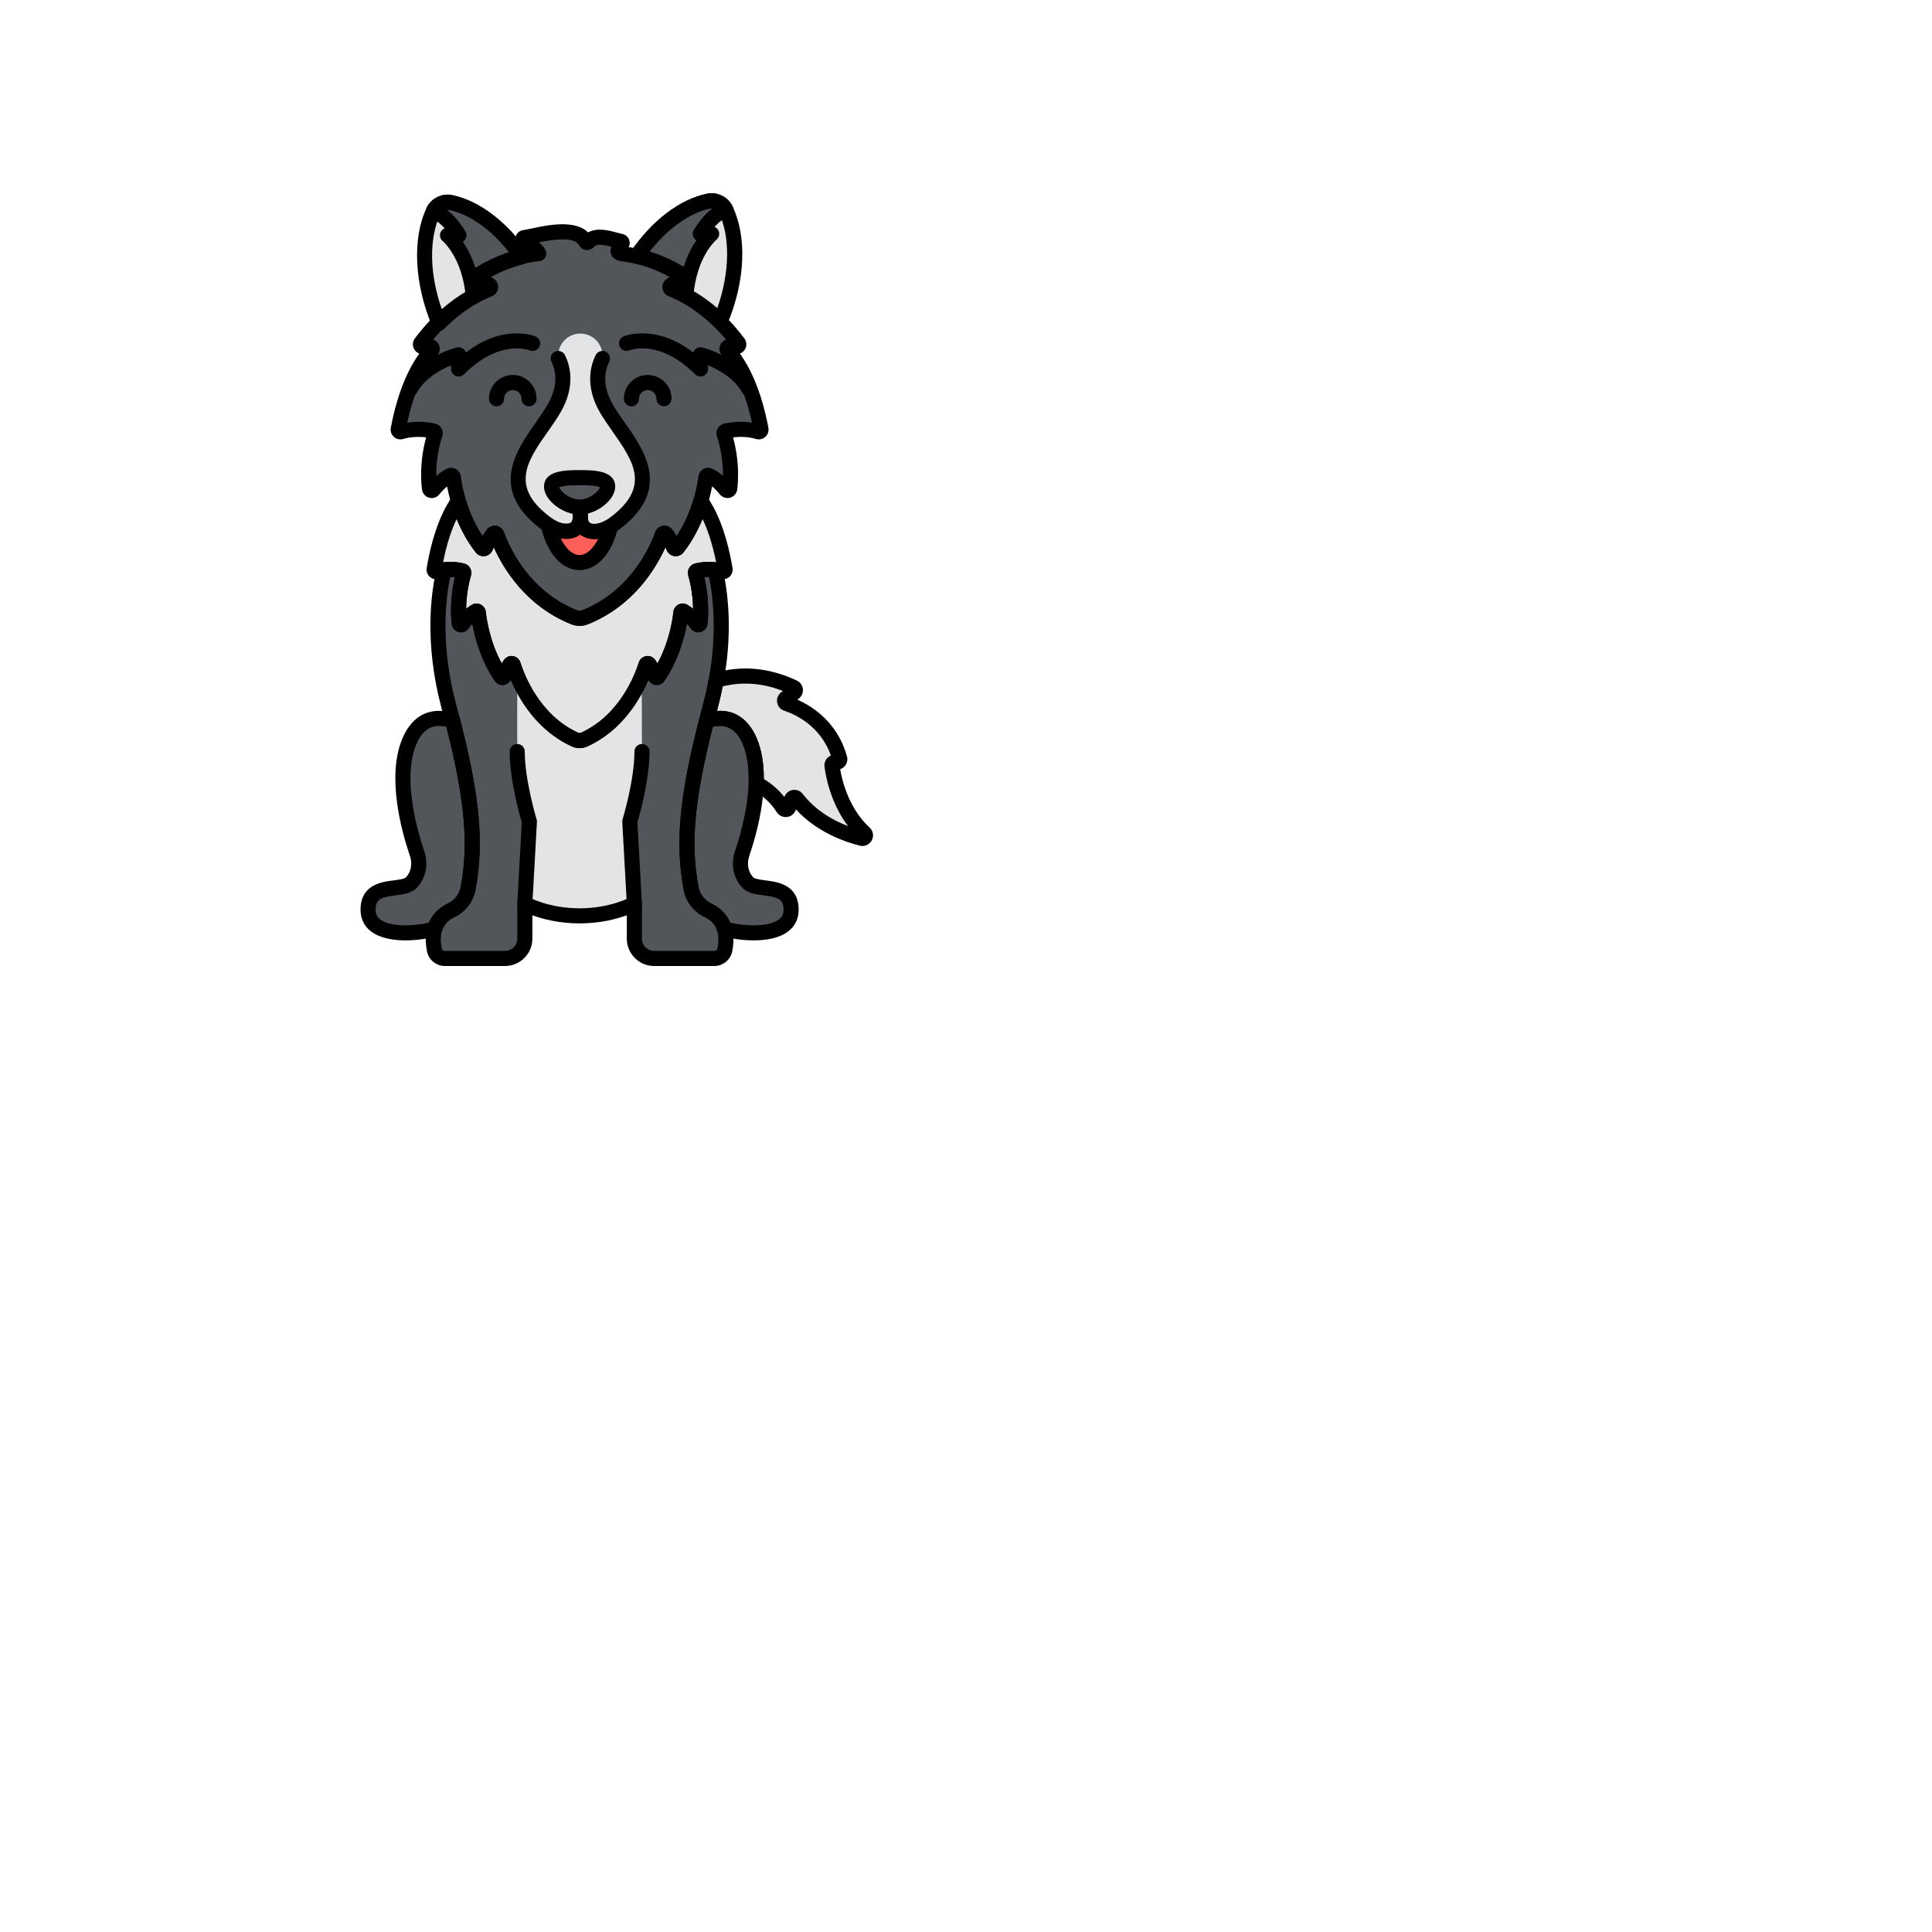 <svg enable-background="new 0 0 512 512" height="100" viewBox="-64 -64 640 640" width="100" xmlns="http://www.w3.org/2000/svg"><path d="m188.083 78.169c-3.057-16.318-8.78-23.704-11.055-26.091-.419-.439-.157-1.161.444-1.246.904-.128 1.756-.103 2.457-.027.645.071 1.045-.679.656-1.198-8.989-11.982-18.837-16.543-22.183-17.823-.537-.206-.652-.931-.19-1.275 1.304-.971 2.686-1.462 3.75-1.711.636-.149.763-1 .215-1.355-6.979-4.518-13.634-6.515-19.187-7.261-1.842-.248-2.82-.43-1.872-2.029.28-.473.575-.928.882-1.346.24-.327.051-.786-.348-.856-2.254-.395-8.197-2.969-10.702.168-.25.313-.722.289-.915-.063-3.336-6.07-16.456-1.901-20.382-1.35-.447.063-.627.606-.308.925 2.115 2.107 3.921 2.158 5.142 4.377-5.83.58-13.054 2.511-20.662 7.435-.548.355-.421 1.206.215 1.355 1.065.249 2.446.74 3.75 1.711.462.344.348 1.069-.19 1.275-3.346 1.28-13.194 5.841-22.183 17.823-.389.519.011 1.268.656 1.198.7-.077 1.553-.101 2.457.027.601.085.862.807.444 1.246-2.275 2.387-7.998 9.774-11.055 26.091-.102.544.406 1.009.936.85 1.836-.548 5.717-1.331 10.745-.249.427.092.678.539.538.953-.777 2.295-2.87 9.501-1.874 18.095.076.657.91.908 1.321.39 1.088-1.374 2.98-3.392 5.503-4.67.463-.235 1.02.057 1.083.573.4 3.308 2.206 14.083 9.403 23.357.353.455 1.072.342 1.278-.196.425-1.112 1.204-2.792 2.475-4.357.363-.447 1.078-.319 1.27.223 1.593 4.49 8.32 20.419 25.567 27.328 1.178.472 2.5.472 3.679 0 17.247-6.909 23.974-22.838 25.567-27.328.192-.542.908-.67 1.27-.223 1.271 1.565 2.05 3.245 2.475 4.357.206.538.925.651 1.278.196 7.197-9.274 9.002-20.05 9.403-23.357.062-.516.619-.808 1.083-.573 2.522 1.279 4.414 3.297 5.503 4.67.411.518 1.245.268 1.321-.39.996-8.594-1.096-15.8-1.873-18.095-.14-.414.11-.861.538-.953 5.028-1.082 8.909-.299 10.745.249.524.159 1.032-.306.93-.85z" fill="#52565b"/><path d="m136.936 71.421c-4.495-7.705-2.864-13.66-1.369-16.673v-.924c0-4.045-3.279-7.324-7.324-7.324s-7.324 3.279-7.324 7.324v.925c1.486 3.033 3.062 8.958-1.401 16.608-6.693 11.474-22.38 24.574-1.112 39.113 4.167 2.849 9.82-.069 9.82-5.116v-.951.064.951c0 5.047 5.654 7.965 9.82 5.116 21.27-14.54 5.583-27.639-1.11-39.113z" fill="#e3e4e5"/><path d="m137.289 97.237c0 2.791-4.762 6.738-9.289 6.738s-9.289-3.947-9.289-6.738 4.762-3.006 9.289-3.006 9.289.215 9.289 3.006z" fill="#52565b"/><path d="m128.227 107.374v-.064c0 5.579-5.995 5.808-10.562 2.634 1.573 7.25 5.594 12.422 10.328 12.422 4.638 0 8.595-4.966 10.232-11.987-4.48 2.776-9.998 2.347-9.998-3.005z" fill="#fd605b"/><path d="m170.576 237.566c-2.922-1.378-5.034-4.044-5.633-7.219-3.186-16.901-.811-33.466 6.402-60.514 5.61-21.039 3.415-37.189 1.559-45.076-1.6-.216-3.673-.239-6.087.348-.343.083-.544.489-.431.864.623 2.08 2.301 8.61 1.503 16.397-.061.595-.73.823-1.059.353-.873-1.245-2.39-3.073-4.413-4.232-.372-.213-.818.052-.868.519-.321 2.997-1.769 12.762-7.541 21.165-.283.412-.86.31-1.025-.178-.341-1.007-.966-2.53-1.985-3.948-.291-.405-.864-.289-1.019.202-1.277 4.068-6.672 18.503-20.504 24.763-.945.428-2.005.428-2.95 0-13.832-6.26-19.227-20.695-20.504-24.763-.154-.491-.728-.607-1.019-.202-1.019 1.418-1.644 2.94-1.985 3.948-.165.488-.742.59-1.025.178-5.772-8.404-7.22-18.168-7.541-21.165-.05-.467-.497-.732-.868-.519-2.023 1.159-3.54 2.987-4.413 4.232-.33.47-.998.242-1.059-.353-.799-7.788.879-14.318 1.503-16.397.112-.375-.088-.781-.431-.864-2.413-.587-4.487-.564-6.087-.348-1.856 7.886-4.052 24.037 1.559 45.076 7.213 27.049 9.587 43.613 6.402 60.514-.598 3.174-2.711 5.841-5.633 7.219-3.307 1.56-7.084 5.105-5.527 13.097.324 1.661 1.819 2.837 3.511 2.837h19.902c3.615 0 6.546-2.931 6.546-6.546v-11.599s7.056 4.032 18.145 4.032 18.145-4.032 18.145-4.032v11.599c0 3.615 2.931 6.546 6.546 6.546h19.902c1.693 0 3.188-1.175 3.511-2.837 1.556-7.992-2.221-11.537-5.529-13.097z" fill="#52565b"/><path d="m128 239.387c11.088 0 18.145-4.032 18.145-4.032l-1.512-27.217s4.032-13.104 4.032-23.185l-.109-24.863c-2.542 6.016-8.199 15.997-19.08 20.922-.945.428-2.005.428-2.95 0-11.042-4.998-16.704-15.2-19.19-21.184v25.125c0 10.08 4.032 23.185 4.032 23.185l-1.512 27.217c-.001 0 7.056 4.032 18.144 4.032z" fill="#e3e4e5"/><path d="m162.582 27.444c.549.355.421 1.206-.215 1.355-1.064.249-2.446.74-3.75 1.711-.462.344-.348 1.069.19 1.275 2.563.981 8.944 3.902 15.83 10.594 5.777-13.823 6.152-27.795 1.742-37.026-.959-2.007-3.375-3.207-5.573-2.759-8.304 1.692-17.075 8.331-23.826 18.228 4.738 1.045 10.067 3.039 15.602 6.622z" fill="#e3e4e5"/><path d="m98.005 31.784c.538-.206.652-.931.19-1.275-1.304-.971-2.686-1.462-3.75-1.711-.636-.149-.764-1-.215-1.355 5.157-3.338 10.136-5.298 14.626-6.397-6.729-9.761-15.426-16.303-23.662-17.981-2.198-.448-4.614.752-5.573 2.759-4.435 9.283-4.029 23.36 1.843 37.261 7.154-7.195 13.89-10.286 16.541-11.301z" fill="#e3e4e5"/><g fill="#52565b"><path d="m88.015 13.937h-3.769s7.374 6.034 8.552 20.361c2.268-1.295 4.1-2.09 5.208-2.515.538-.206.652-.931.19-1.275-1.304-.971-2.686-1.462-3.75-1.711-.636-.149-.764-1-.215-1.355 5.159-3.339 10.14-5.299 14.631-6.398-6.728-9.765-15.43-16.303-23.666-17.981-2.198-.448-4.614.752-5.573 2.759-.012.025-.022.053-.034.078 2.169.784 5.296 2.822 8.426 8.037z"/><path d="m162.582 27.444c.549.355.421 1.206-.215 1.355-1.064.249-2.446.74-3.75 1.711-.462.344-.348 1.069.19 1.275.972.372 2.505 1.033 4.394 2.06 1.174-14.34 8.554-20.378 8.554-20.378h-3.769c3.129-5.215 6.256-7.253 8.427-8.035-.012-.025-.022-.053-.034-.078-.959-2.007-3.375-3.207-5.573-2.759-8.305 1.692-17.082 8.326-23.833 18.226 4.74 1.044 10.071 3.038 15.609 6.623z"/><path d="m183.82 228.446c-.879-.879-1.474-1.881-1.874-2.869-.898-2.219-.85-4.701-.072-6.965 2.067-6.018 7.735-24.852 2.474-37.128-3.493-8.151-9.554-8.268-14.288-6.738-6.2 24.191-8.104 39.748-5.116 55.601.598 3.174 2.711 5.841 5.633 7.219 2.127 1.003 4.441 2.836 5.412 6.136 6.12 1.88 22.078 3.118 22.078-6.286 0-9.497-11.081-5.804-14.247-8.97z"/><path d="m85.424 237.566c2.922-1.378 5.034-4.044 5.633-7.219 2.988-15.853 1.084-31.41-5.116-55.601-4.734-1.53-10.794-1.413-14.288 6.738-5.261 12.276.407 31.11 2.474 37.128.777 2.264.826 4.746-.072 6.965-.4.988-.994 1.99-1.874 2.869-3.166 3.166-14.247-.528-14.247 8.97 0 9.404 15.958 8.166 22.078 6.286.971-3.3 3.285-5.133 5.412-6.136z"/></g><path d="m160.429 117.469c-.353.455-1.072.342-1.278-.196-.425-1.112-1.204-2.792-2.475-4.357-.363-.447-1.078-.319-1.27.223-1.593 4.49-8.32 20.419-25.567 27.328-1.178.472-2.5.472-3.679 0-17.247-6.909-23.974-22.838-25.567-27.328-.192-.542-.908-.67-1.27-.223-1.271 1.565-2.05 3.245-2.475 4.357-.206.538-.925.651-1.278.196-4.045-5.212-6.386-10.898-7.733-15.467-2.141 2.959-5.891 9.693-8.024 22.558-.082.493.325.914.751.77 1.472-.497 4.585-1.206 8.617-.226.343.083.544.489.431.864-.623 2.08-2.301 8.61-1.503 16.397.061.595.73.823 1.059.353.873-1.245 2.39-3.073 4.413-4.232.372-.213.818.052.868.519.321 2.997 1.769 12.762 7.541 21.165.283.412.86.31 1.025-.178.341-1.007.966-2.53 1.985-3.948.291-.405.864-.289 1.019.202 1.277 4.068 6.672 18.503 20.504 24.763.945.428 2.005.428 2.95 0 13.832-6.26 19.227-20.695 20.504-24.763.154-.491.728-.607 1.019-.202 1.019 1.418 1.644 2.94 1.985 3.948.165.488.742.59 1.025.178 5.772-8.404 7.22-18.168 7.541-21.165.05-.467.497-.732.868-.519 2.023 1.159 3.54 2.987 4.413 4.232.33.47.998.242 1.059-.353.799-7.788-.879-14.318-1.503-16.397-.112-.375.088-.781.431-.864 4.032-.981 7.145-.271 8.617.226.425.144.833-.277.751-.77-2.133-12.865-5.883-19.6-8.024-22.558-1.344 4.569-3.685 10.255-7.73 15.467z" fill="#e3e4e5"/><path d="m222.377 211.991c-8.336-7.731-10.328-18.811-10.764-22.355-.074-.605.396-1.136 1.005-1.136h.573c.68 0 1.155-.654.97-1.308-3.46-12.214-13.266-16.704-17.58-18.121-.798-.262-.935-1.335-.236-1.801l2.695-1.797c.659-.439.577-1.429-.14-1.767-9.978-4.707-18.769-4.364-25.659-2.344-.5 2.727-1.116 5.546-1.896 8.471l-1.286 4.913c4.734-1.53 10.794-1.413 14.288 6.738 1.787 4.171 2.311 9.098 2.146 14.023 2.825 1.455 6.168 3.936 8.927 8.181.459.706 1.519.602 1.807-.19l.977-2.686c.272-.749 1.261-.9 1.747-.269 6.42 8.344 16.075 11.81 21.492 13.163 1.007.252 1.695-1.01.934-1.715z" fill="#e3e4e5"/><path d="m128 143.324c-.938 0-1.875-.179-2.768-.536-15.154-6.071-22.607-18.668-25.669-25.522-.15.327-.275.631-.378.899-.418 1.094-1.397 1.88-2.556 2.052-1.155.173-2.317-.294-3.032-1.216-6.157-7.933-8.574-16.951-9.485-21.856-1.081.871-1.949 1.835-2.568 2.617-.815 1.029-2.157 1.461-3.422 1.1-1.271-.362-2.19-1.443-2.342-2.755-.849-7.32.39-13.635 1.386-17.217-3.527-.443-6.206.109-7.596.525-1.09.324-2.247.064-3.091-.697-.848-.763-1.228-1.888-1.018-3.009 2.422-12.931 6.533-20.558 9.438-24.592-.707-.256-1.318-.757-1.706-1.438-.644-1.13-.556-2.532.224-3.572 7.094-9.456 14.691-14.496 19.618-17.009-1.042-.405-1.811-1.329-2.007-2.456-.225-1.292.339-2.585 1.438-3.297 5.176-3.351 10.622-5.673 16.251-6.934-.366-.289-.747-.62-1.138-1.009-.824-.821-1.108-2.017-.74-3.121s1.313-1.889 2.466-2.051c.578-.081 1.48-.272 2.525-.494 5.583-1.185 14.522-3.081 18.986 1.258 3.068-1.739 7.167-.605 9.806.124.585.161 1.137.314 1.46.371 1.046.183 1.907.88 2.303 1.866.329.819.287 1.718-.101 2.49 6.7 1.045 13.171 3.566 19.25 7.5 1.1.711 1.664 2.006 1.439 3.297-.197 1.127-.965 2.05-2.007 2.455 4.926 2.514 12.523 7.553 19.617 17.009.78 1.041.868 2.443.225 3.573-.388.681-.999 1.182-1.706 1.438 2.905 4.034 7.016 11.661 9.438 24.592.21 1.121-.17 2.246-1.018 3.009-.845.762-2 1.022-3.09.698-1.392-.417-4.072-.969-7.597-.526.996 3.583 2.234 9.899 1.385 17.218-.152 1.311-1.071 2.393-2.342 2.754-1.265.36-2.606-.072-3.421-1.1-.62-.782-1.488-1.747-2.569-2.618-.912 4.907-3.328 13.924-9.485 21.857-.714.921-1.875 1.389-3.032 1.215-1.159-.172-2.138-.958-2.556-2.052-.103-.268-.228-.572-.378-.899-3.062 6.854-10.515 19.452-25.668 25.522-.893.359-1.832.537-2.769.537zm-28.104-33.178c.182 0 .366.015.549.047 1.154.199 2.114 1.007 2.505 2.11 1.568 4.423 7.944 19.356 24.14 25.844.577.231 1.241.232 1.82 0 16.195-6.487 22.571-21.42 24.139-25.842.392-1.104 1.352-1.912 2.506-2.111 1.152-.2 2.325.241 3.061 1.146.603.742 1.109 1.503 1.532 2.232 5.431-8.215 6.875-17.059 7.202-19.76.126-1.048.758-1.972 1.69-2.471.936-.5 2.059-.511 3.004-.032 1.306.662 2.46 1.484 3.453 2.337.07-6.406-1.456-11.51-2.001-13.12-.295-.872-.205-1.833.251-2.635.454-.801 1.23-1.371 2.129-1.564 3.725-.801 6.898-.675 9.219-.317-3.001-13.787-7.847-20.076-9.877-22.207-.84-.881-1.114-2.144-.714-3.294.333-.957 1.078-1.687 2.013-2.007-8.116-9.667-16.483-13.416-19.009-14.382-1.106-.425-1.893-1.417-2.054-2.592-.16-1.166.326-2.325 1.267-3.025.36-.268.735-.515 1.124-.742-4.863-2.685-9.958-4.397-15.188-5.1-1.46-.196-3.277-.441-4.095-2.129-.411-.849-.417-1.787-.018-2.797-1.953-.52-4.774-1.139-5.642-.054-.643.806-1.642 1.232-2.658 1.147-1.013-.087-1.91-.673-2.401-1.568-1.661-3.021-8.787-1.895-13.348-.971.771.584 1.537 1.344 2.182 2.514.405.736.414 1.626.023 2.37s-1.129 1.241-1.965 1.324c-5.716.569-11.278 2.337-16.577 5.264.39.227.766.475 1.126.744.94.698 1.425 1.857 1.265 3.023-.161 1.175-.948 2.167-2.053 2.591-2.527.967-10.894 4.714-19.01 14.382.935.32 1.68 1.05 2.013 2.007.399 1.15.125 2.413-.715 3.294-2.03 2.13-6.876 8.419-9.877 22.206 2.319-.357 5.496-.484 9.219.318.897.192 1.674.762 2.128 1.562.456.802.547 1.763.252 2.636-.545 1.611-2.072 6.714-2.001 13.121.992-.853 2.146-1.675 3.453-2.337.946-.479 2.069-.467 3.004.032.933.499 1.564 1.423 1.69 2.473.327 2.7 1.771 11.543 7.202 19.758.422-.729.929-1.489 1.531-2.231.618-.762 1.546-1.194 2.511-1.194zm85.729-31.516h.01zm-44.409-60.216c.001 0 .003 0 .004.001-.001-.001-.002-.001-.004-.001zm-1.233-3.085c-.001.001-.002.003-.003.004.001-.001.002-.003.003-.004zm-7.761-.481c.001.002.001.003.002.005 0-.001-.001-.003-.002-.005zm-3.225-.291c-.001.001-.002.002-.003.004.001-.001.002-.002.003-.004z"/><path d="m174.636 44.878c-.644 0-1.271-.25-1.743-.708-6.614-6.43-12.68-9.171-14.98-10.052-1.106-.424-1.893-1.417-2.054-2.59-.161-1.166.325-2.325 1.266-3.025.36-.268.735-.516 1.124-.742-3.801-2.096-7.76-3.605-11.808-4.498-.811-.179-1.479-.749-1.785-1.52s-.209-1.645.258-2.33c7.096-10.403 16.351-17.426 25.392-19.268 3.303-.67 6.882 1.102 8.328 4.131 4.889 10.233 4.256 24.837-1.691 39.067-.319.764-.995 1.319-1.806 1.485-.166.034-.334.05-.501.05zm-11.276-13.775c2.708 1.391 6.338 3.603 10.258 6.962 4.121-11.701 4.356-23.571.504-31.634-.463-.969-1.752-1.604-2.818-1.387-6.832 1.392-14.187 6.649-20.149 14.293 4.415 1.352 8.701 3.364 12.785 6.008 1.099.711 1.664 2.005 1.439 3.296-.196 1.132-.97 2.059-2.019 2.462zm-2.136-1.56h.01z"/><path d="m81.463 45.584c-.158 0-.317-.015-.476-.046-.818-.158-1.503-.714-1.827-1.481-5.957-14.099-6.644-29.162-1.795-39.311 1.447-3.027 5.029-4.801 8.328-4.131 8.958 1.826 18.151 8.756 25.221 19.013.466.677.57 1.54.278 2.308-.292.769-.944 1.344-1.742 1.539-3.725.912-7.375 2.349-10.886 4.286.389.227.765.475 1.125.743.94.698 1.425 1.857 1.265 3.023-.162 1.174-.948 2.167-2.054 2.591h-.001c-2.424.928-8.803 3.83-15.663 10.728-.474.478-1.113.738-1.773.738zm2.799-40.112c-.959 0-1.983.589-2.385 1.429-3.877 8.115-3.615 20.053.57 31.816 4.203-3.727 8.119-6.135 11.004-7.616-1.048-.402-1.821-1.329-2.019-2.46-.226-1.291.339-2.585 1.438-3.297 3.791-2.454 7.762-4.367 11.847-5.711-5.972-7.633-13.138-12.716-20.022-14.118-.141-.029-.287-.043-.433-.043zm13.743 26.312h.01zm-.894-2.334c-.001 0-.001 0 0 0z"/><path d="m92.797 36.799c-.4 0-.8-.096-1.166-.288-.756-.398-1.256-1.155-1.326-2.007-1.079-13.119-7.578-18.578-7.644-18.631-.818-.669-1.127-1.78-.771-2.775.242-.679.758-1.204 1.396-1.469-1.78-2.022-3.376-2.952-4.547-3.374-.666-.24-1.198-.75-1.466-1.405-.258-.631-.247-1.34.029-1.962.021-.048.048-.111.065-.146 1.443-3.021 5.023-4.797 8.325-4.125 8.965 1.827 18.159 8.757 25.226 19.012.466.677.57 1.54.278 2.308s-.944 1.343-1.742 1.539c-3.727.912-7.377 2.35-10.891 4.287.389.227.765.475 1.125.743.94.698 1.425 1.857 1.265 3.023-.162 1.174-.948 2.167-2.054 2.591-.844.323-2.595 1.056-4.863 2.351-.383.218-.81.328-1.239.328zm-3.47-20.734c1.423 2.083 3.011 5.004 4.214 8.853 3.59-2.251 7.335-4.021 11.182-5.286-5.972-7.631-13.139-12.714-20.028-14.117-.233-.048-.477-.053-.719-.026 1.925 1.426 4.082 3.661 6.182 7.163.463.772.476 1.734.032 2.518-.211.372-.51.678-.863.895z"/><path d="m163.201 36.344c-.411 0-.822-.101-1.194-.304-1.917-1.042-3.387-1.651-4.093-1.921-1.106-.424-1.893-1.417-2.054-2.59-.161-1.166.325-2.325 1.266-3.025.36-.268.735-.516 1.124-.742-3.803-2.097-7.764-3.607-11.814-4.5-.811-.179-1.479-.748-1.786-1.52s-.209-1.645.258-2.331c7.092-10.4 16.349-17.423 25.398-19.266 3.303-.67 6.882 1.102 8.328 4.131.017.035.044.096.063.142.276.621.287 1.329.029 1.96-.268.655-.801 1.166-1.466 1.405-1.171.422-2.768 1.352-4.548 3.374.639.265 1.155.79 1.397 1.469.355.995.046 2.106-.771 2.775-.256.215-6.583 5.675-7.645 18.647-.069.842-.559 1.593-1.303 1.995-.371.201-.781.301-1.189.301zm-1.981-6.803c.001.001.003.001.004.002-.002-.001-.002-.002-.004-.002zm-10.072-10.206c3.889 1.189 7.679 2.893 11.317 5.087 1.202-3.836 2.787-6.75 4.207-8.829-.353-.217-.651-.522-.862-.896-.444-.784-.432-1.746.032-2.518 2.1-3.501 4.256-5.736 6.182-7.162-.244-.029-.486-.021-.718.026-6.84 1.394-14.197 6.651-20.158 14.292z"/><path d="m128 106.475c-5.619 0-11.789-4.835-11.789-9.238 0-5.506 7.379-5.506 11.789-5.506s11.789 0 11.789 5.506c0 4.403-6.17 9.238-11.789 9.238zm-6.755-9.045c.347 1.173 3.345 4.044 6.755 4.044 3.409 0 6.407-2.871 6.755-4.044-.596-.343-2.29-.7-6.755-.7-4.466 0-6.159.357-6.755.7zm16.044-.194h.01z"/><path d="m132.9 114.57c-1.312 0-2.547-.268-3.617-.817-2.293-1.177-3.556-3.442-3.556-6.379v-2.907c0-1.381 1.119-2.5 2.5-2.5s2.5 1.119 2.5 2.5v2.907c0 1.5.609 1.813.839 1.931 1.11.57 3.563.261 5.924-1.432 14.443-10.362 8.399-18.987 1.401-28.975-1.5-2.14-2.916-4.161-4.116-6.218-5.124-8.785-3.107-15.702-1.449-19.044.614-1.237 2.116-1.741 3.351-1.128 1.237.614 1.742 2.114 1.128 3.351-1.479 2.98-2.456 7.881 1.29 14.302 1.095 1.877 2.453 3.815 3.891 5.868 6.701 9.563 15.879 22.662-2.582 35.906-2.406 1.728-5.087 2.635-7.504 2.635z"/><path d="m123.555 114.506c-2.417 0-5.097-.907-7.505-2.635-18.46-13.244-9.283-26.342-2.582-35.906 1.438-2.053 2.796-3.991 3.892-5.868 3.727-6.39 2.772-11.275 1.315-14.248-.607-1.24-.095-2.737 1.145-3.345 1.241-.607 2.737-.094 3.345 1.145 1.633 3.333 3.612 10.228-1.486 18.968-1.2 2.057-2.616 4.078-4.116 6.218-6.998 9.987-13.042 18.613 1.402 28.975 2.36 1.693 4.814 2.003 5.924 1.432.229-.118.839-.431.839-1.931v-2.907c0-1.381 1.119-2.5 2.5-2.5s2.5 1.119 2.5 2.5v2.907c0 2.937-1.263 5.202-3.556 6.379-1.07.548-2.305.816-3.617.816z"/><path d="m184.056 67.325c-.879 0-1.731-.464-2.188-1.286-2.68-4.823-7.955-7.637-11.334-9.019v1.208c0 1.011-.609 1.923-1.543 2.31-.934.388-2.009.174-2.724-.542-11.727-11.727-21.386-8.093-21.792-7.933-1.273.504-2.729-.108-3.247-1.379-.516-1.271.078-2.716 1.344-3.244.473-.197 10.663-4.254 23.073 5.343.148-.484.443-.918.851-1.237.607-.474 1.398-.641 2.145-.455.504.126 12.42 3.197 17.599 12.519.67 1.207.235 2.729-.971 3.4-.386.213-.802.315-1.213.315z"/><path d="m71.911 67.325c-.411 0-.827-.102-1.212-.315-1.207-.671-1.642-2.193-.971-3.4 5.179-9.322 17.095-12.393 17.599-12.519.744-.188 1.538-.02 2.145.455.408.319.703.752.851 1.237 12.409-9.598 22.6-5.541 23.073-5.343 1.274.531 1.877 1.995 1.346 3.269-.528 1.27-1.983 1.871-3.252 1.354-.449-.177-10.093-3.763-21.79 7.934-.714.716-1.791.93-2.724.542-.935-.387-1.543-1.298-1.543-2.31v-1.209c-3.379 1.382-8.655 4.196-11.334 9.02-.457.821-1.309 1.285-2.188 1.285z"/><path d="m145.176 70.609c-1.377 0-2.496-1.114-2.5-2.492-.014-4.347 3.512-7.895 7.859-7.909h.027c2.096 0 4.068.813 5.556 2.291 1.494 1.484 2.32 3.461 2.327 5.567.004 1.381-1.111 2.504-2.492 2.508-.003 0-.006 0-.008 0-1.377 0-2.496-1.114-2.5-2.492-.002-.771-.305-1.494-.852-2.037-.544-.541-1.265-.838-2.032-.838-.003 0-.006 0-.01 0-1.59.005-2.88 1.303-2.875 2.894.004 1.381-1.111 2.503-2.492 2.508-.003 0-.006 0-.008 0z"/><path d="m111.245 70.592c-1.381 0-2.5-1.119-2.5-2.5 0-1.59-1.294-2.884-2.884-2.884s-2.884 1.294-2.884 2.884c0 1.381-1.119 2.5-2.5 2.5s-2.5-1.119-2.5-2.5c0-4.347 3.537-7.884 7.884-7.884s7.884 3.537 7.884 7.884c0 1.381-1.119 2.5-2.5 2.5z"/><path d="m127.993 124.866c-5.861 0-10.874-5.649-12.771-14.393-.218-1.004.201-2.039 1.056-2.609s1.971-.56 2.814.027c2.335 1.624 4.736 1.903 5.81 1.341.226-.118.825-.432.825-1.922 0-1.381 1.119-2.5 2.5-2.5s2.5 1.119 2.5 2.5v.064c0 1.463.593 1.793.788 1.902.98.545 3.146.369 5.393-1.022.859-.532 1.954-.496 2.775.094.821.589 1.206 1.614.977 2.599-1.972 8.455-6.944 13.919-12.667 13.919zm-6.241-10.53c1.621 3.404 3.915 5.53 6.241 5.53 2.271 0 4.541-2.07 6.163-5.378-1.87.233-3.631-.041-5.073-.844-.32-.178-.619-.379-.896-.601-.298.231-.622.438-.969.619-1.551.813-3.467 1.022-5.466.674z"/><path d="m128 183.83c-.855 0-1.709-.18-2.506-.54-11.525-5.216-17.542-15.642-20.286-22.07-.46.911-1.32 1.54-2.334 1.68-1.148.161-2.276-.343-2.941-1.312-4.646-6.765-6.643-14.386-7.476-18.975-.533.579-.955 1.137-1.239 1.541-.747 1.063-2.031 1.54-3.27 1.218-1.274-.332-2.186-1.412-2.323-2.751-.668-6.516.28-12.153 1.071-15.423-2.468-.273-4.335.166-5.33.501-1.019.343-2.117.13-2.941-.57-.849-.721-1.261-1.862-1.076-2.977 2.23-13.451 6.261-20.57 8.465-23.616.559-.772 1.509-1.162 2.448-.999.939.161 1.706.843 1.975 1.757 1.343 4.556 3.227 8.673 5.615 12.277.422-.729.929-1.491 1.532-2.233.737-.907 1.906-1.346 3.062-1.147 1.154.199 2.114 1.007 2.505 2.11 1.569 4.423 7.944 19.356 24.14 25.843.578.231 1.241.231 1.819 0 16.196-6.487 22.571-21.42 24.14-25.842.392-1.104 1.352-1.912 2.506-2.111 1.155-.2 2.325.241 3.061 1.146.603.743 1.11 1.504 1.533 2.234 2.387-3.603 4.271-7.721 5.615-12.278.27-.915 1.036-1.596 1.976-1.757.936-.164 1.889.226 2.448.999 2.204 3.046 6.234 10.165 8.465 23.614.185 1.117-.228 2.258-1.076 2.979-.824.701-1.924.914-2.94.57-.995-.335-2.861-.774-5.331-.501.791 3.27 1.739 8.907 1.071 15.423-.137 1.34-1.049 2.419-2.323 2.751-1.241.322-2.524-.155-3.27-1.217-.284-.405-.706-.963-1.239-1.542-.833 4.587-2.828 12.208-7.476 18.974-.666.969-1.79 1.473-2.941 1.312-1.014-.141-1.875-.77-2.334-1.68-2.744 6.428-8.761 16.854-20.286 22.07-.8.362-1.655.542-2.509.542zm-22.546-30.529c.161 0 .323.013.485.039 1.162.187 2.107 1.015 2.467 2.16 1.251 3.983 6.329 17.432 19.149 23.235.291.131.598.131.889 0 12.821-5.803 17.898-19.251 19.149-23.234.36-1.146 1.305-1.973 2.467-2.16 1.147-.18 2.282.294 2.967 1.248.279.388.532.782.762 1.171 3.943-7.174 5.021-14.666 5.272-17.018.116-1.08.75-2.011 1.697-2.494.92-.469 2.004-.441 2.9.072.7.401 1.346.863 1.936 1.354-.069-5.38-1.189-9.603-1.604-10.985-.254-.85-.148-1.775.291-2.54.424-.738 1.133-1.274 1.947-1.471 2.75-.668 5.146-.65 7.002-.402-1.281-6.512-2.968-11.148-4.499-14.34-1.667 4.084-3.787 7.792-6.329 11.068-.714.922-1.875 1.389-3.032 1.216-1.159-.172-2.138-.958-2.556-2.052-.103-.268-.228-.572-.378-.899-3.062 6.854-10.515 19.452-25.668 25.521-1.785.715-3.752.715-5.538 0-15.153-6.07-22.606-18.667-25.668-25.521-.15.327-.275.631-.378.899-.418 1.094-1.397 1.88-2.556 2.052-1.155.173-2.317-.294-3.032-1.216-2.543-3.276-4.662-6.983-6.33-11.067-1.53 3.192-3.217 7.83-4.498 14.34 1.86-.249 4.255-.267 7.005.402.811.196 1.521.733 1.944 1.471.439.765.545 1.69.291 2.54-.415 1.383-1.535 5.605-1.604 10.985.59-.491 1.236-.953 1.937-1.354.897-.514 1.981-.541 2.901-.071.947.483 1.581 1.416 1.695 2.494.252 2.352 1.331 9.845 5.273 17.017.229-.39.482-.783.761-1.17.59-.821 1.51-1.29 2.483-1.29z"/><path d="m172.592 256h-19.902c-4.988 0-9.046-4.058-9.046-9.046v-7.768c-3.341 1.234-8.762 2.702-15.645 2.702s-12.304-1.468-15.645-2.702v7.768c0 4.988-4.058 9.046-9.046 9.046h-19.9c-2.908 0-5.417-2.043-5.965-4.858-1.953-10.021 3.494-14.223 6.915-15.836 2.213-1.044 3.799-3.07 4.242-5.42 2.899-15.38 1.235-30.925-6.36-59.407-5.764-21.616-3.462-38.282-1.577-46.293.237-1.009 1.072-1.766 2.1-1.905 2.295-.31 4.656-.177 7.012.396.811.196 1.521.732 1.944 1.471.439.765.545 1.691.291 2.54-.415 1.383-1.535 5.605-1.604 10.985.59-.491 1.236-.953 1.937-1.354.897-.514 1.981-.541 2.901-.071.947.483 1.581 1.416 1.695 2.494.252 2.352 1.331 9.845 5.273 17.017.229-.39.482-.783.761-1.17.687-.955 1.828-1.428 2.968-1.249 1.162.187 2.107 1.015 2.467 2.16 1.251 3.983 6.329 17.432 19.149 23.235.291.131.598.131.889 0 12.821-5.803 17.898-19.251 19.149-23.234.36-1.146 1.305-1.973 2.467-2.16 1.147-.18 2.282.294 2.967 1.248.279.388.532.782.762 1.171 3.943-7.174 5.021-14.666 5.272-17.018.116-1.08.75-2.011 1.697-2.494.92-.469 2.004-.441 2.9.072.7.401 1.346.863 1.937 1.354-.07-5.38-1.19-9.603-1.604-10.985-.254-.849-.148-1.775.291-2.54.424-.738 1.133-1.274 1.947-1.471 2.354-.573 4.713-.706 7.009-.396 1.027.139 1.862.896 2.1 1.905 1.885 8.011 4.187 24.677-1.577 46.293-7.595 28.482-9.259 44.027-6.36 59.407.443 2.35 2.029 4.376 4.242 5.42 3.42 1.613 8.867 5.815 6.915 15.836-.551 2.814-3.06 4.857-5.968 4.857zm-26.45-23.142c.436 0 .872.113 1.26.34.767.448 1.242 1.268 1.242 2.157v11.599c0 2.231 1.815 4.046 4.046 4.046h19.902c.512 0 .967-.35 1.058-.814 1.009-5.18-.345-8.568-4.14-10.357-3.659-1.726-6.284-5.097-7.022-9.017-3.46-18.355-.258-36.494 6.442-61.621 5.082-19.058 3.595-33.976 1.934-42.072-.516-.002-1.036.025-1.559.083.791 3.27 1.739 8.906 1.07 15.421-.137 1.339-1.049 2.419-2.323 2.751-1.241.322-2.524-.155-3.27-1.217-.284-.405-.706-.963-1.239-1.542-.833 4.587-2.828 12.208-7.476 18.974-.666.969-1.79 1.473-2.941 1.312-1.014-.141-1.875-.77-2.334-1.68-2.744 6.428-8.761 16.854-20.286 22.07-1.593.721-3.419.721-5.012 0-11.525-5.216-17.542-15.642-20.286-22.07-.46.911-1.32 1.54-2.334 1.68-1.148.161-2.276-.343-2.941-1.312-4.646-6.765-6.643-14.386-7.476-18.975-.533.579-.955 1.137-1.239 1.541-.747 1.063-2.031 1.54-3.27 1.218-1.274-.332-2.186-1.412-2.323-2.751-.668-6.515.28-12.151 1.07-15.421-.523-.058-1.049-.091-1.559-.083-1.661 8.096-3.148 23.014 1.934 42.072 6.701 25.127 9.903 43.266 6.442 61.621-.738 3.92-3.364 7.292-7.022 9.017-3.795 1.789-5.149 5.177-4.14 10.357.09.464.545.814 1.057.814h19.902c2.231 0 4.046-1.815 4.046-4.046v-11.599c0-.891.475-1.715 1.245-2.162.771-.448 1.722-.45 2.495-.008.06.033 6.69 3.703 16.904 3.703s16.845-3.669 16.911-3.707c.382-.215.808-.322 1.232-.322z"/><path d="m146.142 237.855c-1.317 0-2.42-1.03-2.494-2.361l-1.512-27.217c-.017-.295.02-.591.106-.874.039-.127 3.922-12.872 3.922-22.45 0-1.381 1.119-2.5 2.5-2.5s2.5 1.119 2.5 2.5c0 9.413-3.295 21.061-4.012 23.484l1.488 26.779c.077 1.378-.979 2.558-2.357 2.635-.047.003-.094.004-.141.004z"/><path d="m109.858 237.855c-.047 0-.094-.001-.141-.004-1.378-.077-2.434-1.256-2.357-2.635l1.488-26.779c-.717-2.423-4.012-14.071-4.012-23.484 0-1.381 1.119-2.5 2.5-2.5s2.5 1.119 2.5 2.5c0 9.594 3.882 22.322 3.922 22.449.087.283.123.579.106.874l-1.512 27.217c-.074 1.332-1.177 2.362-2.494 2.362z"/><path d="m185.653 247.516c-4.139 0-8.117-.723-10.399-1.424-.802-.246-1.427-.878-1.665-1.684-.603-2.047-1.975-3.589-4.08-4.581-3.659-1.726-6.284-5.097-7.022-9.017-2.897-15.369-1.501-30.732 5.15-56.685.213-.831.837-1.495 1.653-1.758 7.854-2.539 14.019.349 17.354 8.132 5.492 12.815.146 31.49-2.407 38.925-.617 1.797-.608 3.649.025 5.214.323.797.768 1.483 1.324 2.04.506.505 2.51.763 3.974.952 4.116.529 11.005 1.415 11.005 9.786 0 2.984-1.247 5.483-3.605 7.226-2.921 2.16-7.193 2.874-11.307 2.874zm-7.754-5.881c4.891 1.198 12.688 1.5 16.09-1.014 1.09-.806 1.577-1.794 1.577-3.205 0-3.63-1.822-4.207-6.643-4.827-2.537-.326-5.16-.664-6.871-2.375-1.033-1.032-1.848-2.277-2.423-3.699-1.086-2.683-1.128-5.778-.119-8.715 1.845-5.373 7.482-23.799 2.54-35.331-2.113-4.93-5.289-6.767-9.924-5.704-6.145 24.321-7.42 38.818-4.725 53.119.443 2.35 2.029 4.376 4.242 5.42 2.938 1.386 5.077 3.558 6.256 6.331z"/><path d="m70.347 247.516c-4.114 0-8.385-.714-11.308-2.874-2.359-1.743-3.605-4.242-3.605-7.226 0-8.371 6.889-9.257 11.005-9.786 1.463-.188 3.468-.446 3.974-.952.556-.556 1.001-1.242 1.324-2.04.634-1.565.643-3.417.025-5.214-2.554-7.435-7.899-26.11-2.407-38.925 3.336-7.783 9.499-10.67 17.354-8.132.816.264 1.44.927 1.653 1.758 6.652 25.953 8.047 41.316 5.15 56.685-.738 3.92-3.364 7.292-7.022 9.017-2.105.992-3.478 2.534-4.08 4.581-.237.805-.862 1.438-1.665 1.684-2.281.701-6.26 1.424-10.398 1.424zm11.137-71.041c-3.369 0-5.806 1.963-7.534 5.995-4.942 11.531.695 29.958 2.54 35.331 1.009 2.937.967 6.031-.119 8.714-.575 1.422-1.391 2.667-2.423 3.699-1.711 1.712-4.334 2.049-6.871 2.375-4.821.62-6.643 1.197-6.643 4.827 0 1.411.486 2.399 1.577 3.205 3.402 2.514 11.199 2.212 16.09 1.014 1.179-2.773 3.319-4.945 6.257-6.33 2.213-1.044 3.799-3.07 4.242-5.42 2.695-14.301 1.419-28.798-4.725-53.119-.845-.194-1.641-.291-2.391-.291zm3.94 61.091h.01z"/><path d="m221.687 216.237c-.281 0-.565-.034-.848-.104-5.13-1.281-14.338-4.5-21.169-12.032l-.092.253c-.457 1.257-1.565 2.132-2.893 2.284-1.333.151-2.625-.455-3.36-1.586-2.083-3.205-4.766-5.668-7.976-7.321-.859-.443-1.386-1.341-1.354-2.307.174-5.178-.48-9.536-1.945-12.954-2.304-5.375-5.87-7.072-11.222-5.344-.87.281-1.821.065-2.486-.562-.664-.627-.933-1.566-.701-2.45l1.286-4.913c.723-2.711 1.329-5.418 1.855-8.289.17-.929.85-1.682 1.755-1.948 9.071-2.659 18.3-1.825 27.429 2.481 1.148.542 1.919 1.665 2.013 2.93.093 1.26-.502 2.478-1.553 3.179l-.308.206c5.219 2.309 13.282 7.575 16.448 18.75.301 1.062.085 2.221-.579 3.099-.434.574-1.015.989-1.673 1.209.712 4.174 2.968 13.037 9.763 19.339 1.19 1.104 1.469 2.807.695 4.237-.624 1.154-1.82 1.843-3.085 1.843zm-1.01-2.413h.01zm-21.526-16.175c1.079 0 2.111.499 2.782 1.371 4.277 5.56 10.171 8.798 14.993 10.646-5.88-7.767-7.431-16.782-7.794-19.724-.123-1 .189-2.004.855-2.757.351-.396.783-.704 1.261-.906-3.526-9.931-11.885-13.663-15.447-14.833-1.281-.42-2.192-1.514-2.375-2.853-.184-1.345.403-2.649 1.532-3.402l.425-.284c-6.685-2.634-13.388-3.149-19.978-1.538-.48 2.434-1.021 4.773-1.644 7.108l-.271 1.034c5.849-.437 10.44 2.653 13.155 8.989 1.602 3.738 2.399 8.291 2.376 13.553 2.592 1.547 4.874 3.54 6.816 5.953l.017-.048c.437-1.203 1.494-2.072 2.759-2.268.18-.027.36-.041.538-.041z"/></svg>